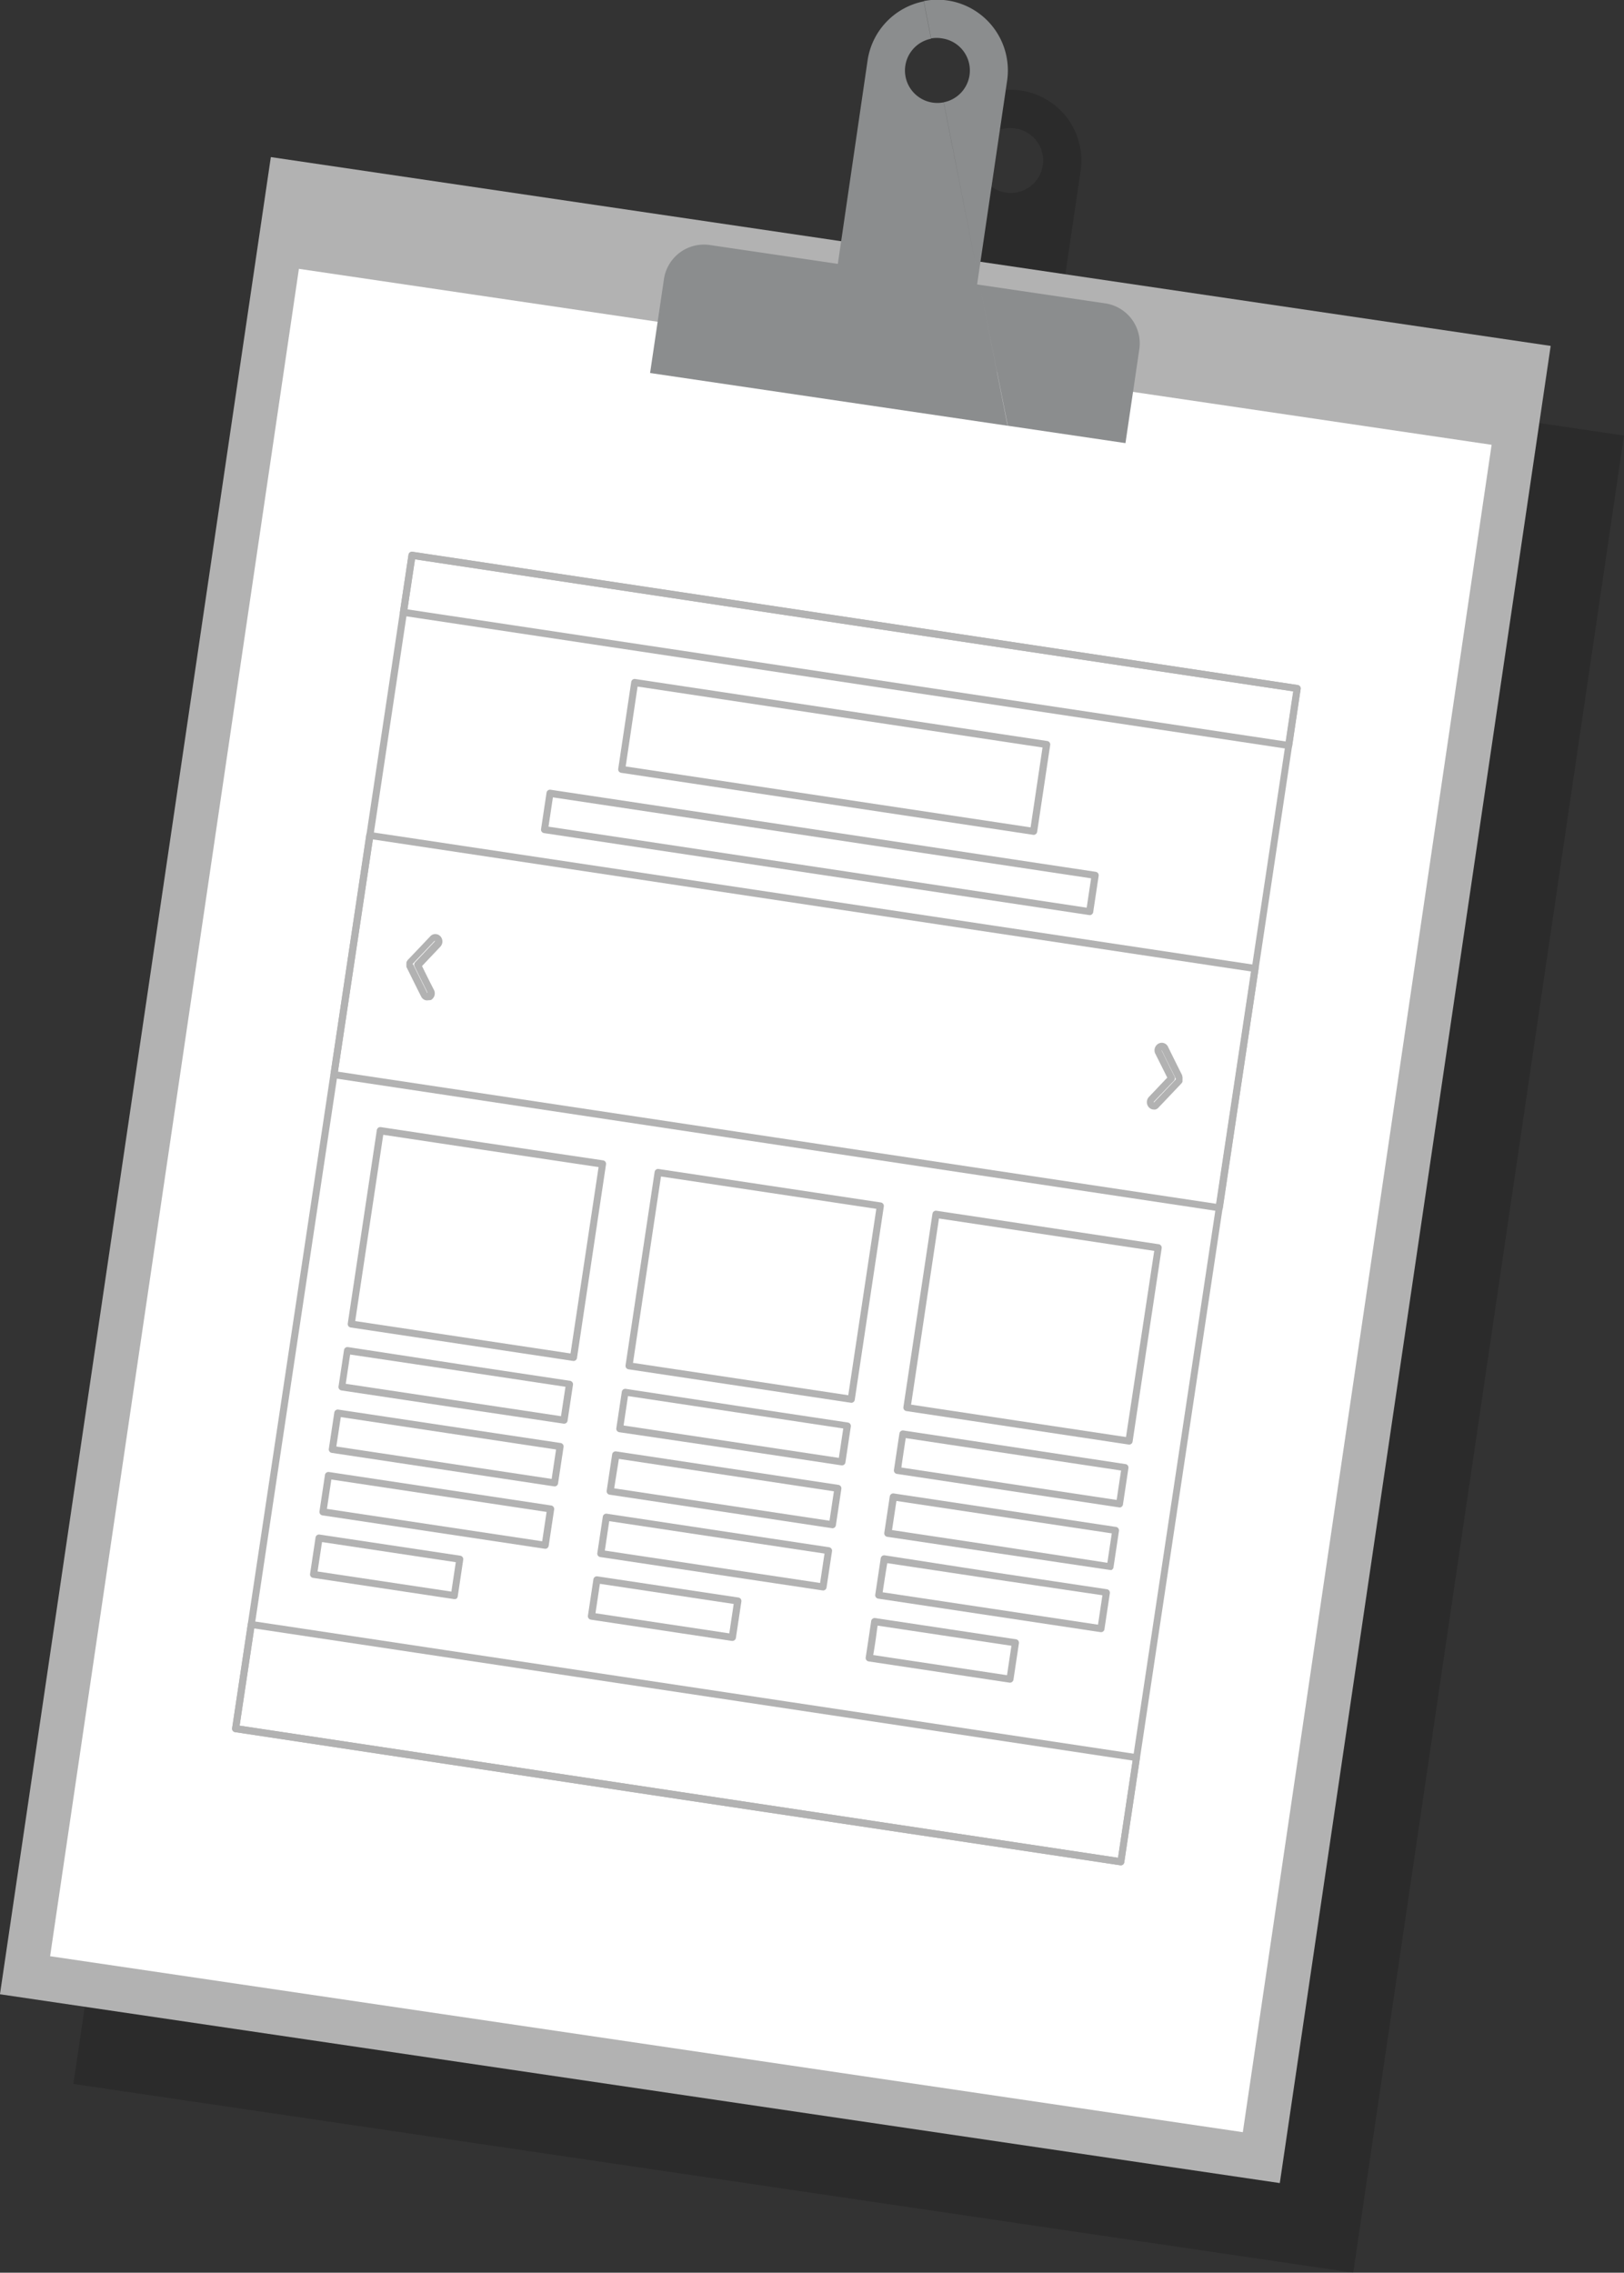 <svg xmlns="http://www.w3.org/2000/svg" viewBox="0 0 272.72 381.54"><rect x="0" y="0" width="272.72" height="381.54" fill="#333333" stroke="none"/><defs><style>.cls-1,.cls-4{fill-rule:evenodd;}.cls-1{opacity:0.15;}.cls-2{fill:#b2b2b2;}.cls-3{fill:#fff;}.cls-4{fill:#8b8d8e;}</style></defs><title>wireframe</title><g id="Layer_2" data-name="Layer 2"><g id="Layer_3" data-name="Layer 3"><path class="cls-1" d="M177,59l4.48-30.36a11.88,11.88,0,0,0-10-13.44h0a11.72,11.72,0,0,0-4,.1A11.88,11.88,0,0,0,158,25.18l-4.48,30.37L57.79,41.43,12.32,349.85l214.93,31.69L272.72,73.12ZM164.35,26.12a5.45,5.45,0,0,1,4.33-4.55,5.35,5.35,0,0,1,1.85,0,5.44,5.44,0,1,1-6.18,4.59Z"/><rect class="cls-2" x="-25.68" y="87.79" width="311.76" height="217.25" transform="translate(-83.11 296.58) rotate(-81.61)"/><rect class="cls-3" x="-13.72" y="100.3" width="286.34" height="202.46" transform="translate(-88.81 300.2) rotate(-81.61)"/><path class="cls-4" d="M185.61,50.93l-21.08-3.11,4.68,23.65L189,74.39l2.33-15.78a6.79,6.79,0,0,0-5.71-7.68Zm-21.34-4.41,4.86-33a11.87,11.87,0,0,0-10-13.44h0a11.71,11.71,0,0,0-4,.1l1.24,6.27a5.35,5.35,0,0,1,1.85,0,5.44,5.44,0,0,1,.26,10.72Zm.26,1.3-.44-.07.18-1.23-5.8-29.34A5.44,5.44,0,0,1,156.36,6.5L155.12.23a11.88,11.88,0,0,0-9.42,9.88l-5,34.19-21.52-3.17a6.79,6.79,0,0,0-7.68,5.71l-2.33,15.78,60.07,8.86Z"/><path class="cls-2" d="M188.32,313.14a.58.58,0,0,1-.2,0L113.78,302,39.48,290.79a.59.59,0,0,1-.5-.67l29.62-197a.59.59,0,0,1,.67-.5l74.31,11.17L217.92,115a.59.59,0,0,1,.5.67l-29.62,197A.59.59,0,0,1,188.32,313.14ZM40.24,289.7,114,300.79l73.75,11.09,29.45-195.81L143.41,105,69.69,93.9Z"/><path class="cls-2" d="M216.51,125.73a.59.59,0,0,1-.2,0L67.66,103.38a.59.59,0,0,1-.5-.67l1.44-9.57a.59.59,0,0,1,.67-.5l74.31,11.17L217.92,115a.59.59,0,0,1,.5.67L217,125.24a.59.59,0,0,1-.47.49ZM68.42,102.3,215.9,124.48l1.26-8.41L143.41,105,69.69,93.9Z"/><path class="cls-2" d="M173.71,140.15a.6.6,0,0,1-.2,0l-69.19-10.41a.59.59,0,0,1-.5-.67L106,114.49a.59.59,0,0,1,.67-.5l69.19,10.41a.59.59,0,0,1,.5.67l-2.19,14.58a.59.59,0,0,1-.47.49Zm-68.64-11.48,68,10.23,2-13.41-68-10.23Z"/><path class="cls-2" d="M204.84,203.34a.59.59,0,0,1-.2,0L130.3,192.17,56,181a.59.59,0,0,1-.5-.67l6-40.16a.59.59,0,0,1,.67-.5L210.85,162a.59.59,0,0,1,.5.67l-6,40.16a.59.59,0,0,1-.47.49ZM56.75,179.91,130.47,191l73.75,11.09,5.86-39L62.61,140.92Z"/><path class="cls-2" d="M183.11,153.62a.58.58,0,0,1-.2,0l-45.78-6.88-45.77-6.88a.59.59,0,0,1-.5-.67l.92-6.11a.59.59,0,0,1,.67-.5l45.77,6.88L184,146.36a.59.59,0,0,1,.5.67l-.92,6.1A.59.59,0,0,1,183.11,153.62Zm-91-14.84,45.18,6.8,45.2,6.8.74-4.93-45.2-6.8-45.18-6.79Z"/><path class="cls-2" d="M96.42,228.47a.58.58,0,0,1-.2,0l-37.32-5.61a.59.59,0,0,1-.5-.67l4.88-32.47a.59.59,0,0,1,.67-.5l17.12,2.58,20.2,3a.59.59,0,0,1,.5.67L96.89,228A.59.59,0,0,1,96.42,228.47Zm-36.77-6.69,36.16,5.44,4.71-31.29L80.9,193l-16.54-2.49Z"/><path class="cls-2" d="M143.07,235.49a.58.58,0,0,1-.2,0l-37.32-5.61a.59.59,0,0,1-.5-.67l4.88-32.46a.59.59,0,0,1,.67-.5l18.65,2.81,18.67,2.81a.59.59,0,0,1,.5.67L143.54,235A.59.59,0,0,1,143.07,235.49Zm-36.77-6.69,36.15,5.43,4.71-31.29-18.09-2.72L111,197.51Z"/><path class="cls-2" d="M189.73,242.51a.58.58,0,0,1-.2,0l-18.67-2.81-18.65-2.81a.59.59,0,0,1-.5-.67l4.88-32.46a.59.59,0,0,1,.67-.5l37.32,5.62a.59.59,0,0,1,.5.67L190.2,242A.59.59,0,0,1,189.73,242.51ZM153,235.81,171,238.53l18.09,2.72L193.83,210l-36.15-5.44Z"/><path class="cls-2" d="M188.32,313.14a.59.59,0,0,1-.2,0L113.78,302,39.48,290.79a.59.59,0,0,1-.5-.67q1.32-8.74,2.63-17.49a.59.59,0,0,1,.67-.5l148.64,22.36a.59.59,0,0,1,.5.67l-2.63,17.49a.59.59,0,0,1-.47.49ZM40.24,289.7,114,300.79l73.75,11.09,2.45-16.32L42.69,273.38Q41.47,281.54,40.24,289.7Z"/><path class="cls-2" d="M94.83,239a.58.58,0,0,1-.2,0L76,236.23l-18.65-2.8a.59.59,0,0,1-.5-.67l.92-6.11a.59.59,0,0,1,.67-.5L77.05,229l18.67,2.81a.59.59,0,0,1,.5.67l-.92,6.1A.59.59,0,0,1,94.83,239Zm-36.77-6.69,18.07,2.72,18.08,2.72.75-4.94-18.09-2.72L58.8,227.4Z"/><path class="cls-2" d="M93.25,249.53a.58.58,0,0,1-.2,0l-37.33-5.62a.59.59,0,0,1-.5-.67l.92-6.1a.59.59,0,0,1,.67-.5l18.66,2.81,18.67,2.8a.59.59,0,0,1,.5.67L93.72,249A.59.59,0,0,1,93.25,249.53Zm-36.77-6.69,36.16,5.44.74-4.94L75.3,240.62,57.23,237.9Z"/><path class="cls-2" d="M91.67,260a.58.58,0,0,1-.2,0L54.15,254.4a.59.59,0,0,1-.5-.67l.92-6.11a.59.59,0,0,1,.67-.5l37.32,5.62a.59.59,0,0,1,.5.67l-.92,6.1A.59.59,0,0,1,91.67,260Zm-36.77-6.69,36.15,5.44.74-4.93-36.15-5.44Z"/><path class="cls-2" d="M76.41,268.45a.6.6,0,0,1-.2,0l-23.64-3.56a.59.59,0,0,1-.5-.67l.92-6.1a.59.59,0,0,1,.67-.5l23.63,3.55a.59.59,0,0,1,.5.67L76.87,268a.58.58,0,0,1-.23.39A.57.57,0,0,1,76.41,268.45Zm-23.08-4.63,22.47,3.38.74-4.94-22.46-3.38Z"/><path class="cls-2" d="M141.49,246a.58.58,0,0,1-.2,0l-18.67-2.81L104,240.44a.59.59,0,0,1-.5-.67l.92-6.11a.59.59,0,0,1,.67-.5L123.71,236l18.67,2.81a.59.59,0,0,1,.5.67l-.92,6.11A.59.59,0,0,1,141.49,246Zm-36.77-6.69,18.07,2.72,18.08,2.72.74-4.94-18.08-2.72-18.07-2.72Z"/><path class="cls-2" d="M139.91,256.55a.59.59,0,0,1-.2,0l-37.33-5.62a.59.59,0,0,1-.5-.67l.92-6.1a.59.59,0,0,1,.67-.5l18.65,2.81,18.67,2.81a.59.59,0,0,1,.5.67l-.92,6.11a.59.59,0,0,1-.23.39A.58.58,0,0,1,139.91,256.55Zm-36.77-6.69,36.16,5.44.74-4.94L122,247.64l-18.07-2.72Z"/><path class="cls-2" d="M138.33,267a.58.58,0,0,1-.2,0l-18.67-2.8-18.31-2.75-.34-.05a.59.59,0,0,1-.5-.67l.92-6.11a.59.59,0,0,1,.67-.5l19.84,3,17.48,2.63a.59.59,0,0,1,.5.67l-.92,6.1A.59.59,0,0,1,138.33,267Zm-36.76-6.69,18.07,2.72,18.08,2.72.74-4.94-16.9-2.54-19.25-2.9Z"/><path class="cls-2" d="M123.06,275.47a.59.59,0,0,1-.2,0l-23.63-3.56a.59.59,0,0,1-.5-.67l.92-6.1a.59.59,0,0,1,.67-.5L124,268.19a.59.59,0,0,1,.5.67l-.92,6.11A.59.59,0,0,1,123.06,275.47ZM100,270.83l22.47,3.38.74-4.94-22.47-3.38Z"/><path class="cls-2" d="M188.14,253.06a.59.59,0,0,1-.2,0l-37.32-5.62a.59.59,0,0,1-.5-.67l.17-1.12q.37-2.48.75-5a.59.59,0,0,1,.67-.5L189,245.79a.59.59,0,0,1,.5.67l-.92,6.11A.59.59,0,0,1,188.14,253.06Zm-36.77-6.69,36.15,5.44.74-4.94-36.16-5.44q-.34,2.21-.66,4.4Z"/><path class="cls-2" d="M186.57,263.56a.6.6,0,0,1-.2,0l-20.2-3L149,258a.59.59,0,0,1-.5-.67l.92-6.11a.59.59,0,0,1,.67-.5l37.32,5.62a.59.59,0,0,1,.5.67l-.92,6.11a.59.59,0,0,1-.47.49Zm-36.77-6.69,16.54,2.49,19.62,3,.74-4.94-36.16-5.44Z"/><path class="cls-2" d="M185,274a.58.58,0,0,1-.2,0l-18.67-2.81-18.65-2.81a.59.59,0,0,1-.5-.67c.31-2,.61-4.05.92-6.1a.59.59,0,0,1,.67-.5L167.21,264l18.67,2.8a.59.59,0,0,1,.5.67l-.92,6.11A.59.59,0,0,1,185,274Zm-36.77-6.69,18.07,2.72,18.09,2.72.74-4.94L167,265.13,149,262.42C148.72,264.07,148.47,265.71,148.22,267.35Z"/><path class="cls-2" d="M169.72,282.48a.59.59,0,0,1-.2,0l-23.64-3.56a.59.59,0,0,1-.5-.67q.36-2.34.71-4.7l.21-1.41a.59.59,0,0,1,.67-.5l23.64,3.56a.59.59,0,0,1,.5.67l-.92,6.11a.59.59,0,0,1-.47.49Zm-23.08-4.63,22.47,3.38.74-4.94-22.47-3.38-.12.82Q147,275.8,146.64,277.85Z"/><path class="cls-2" d="M194,186.27l-.23,0a1.16,1.16,0,0,1-.87-.41,1.29,1.29,0,0,1,.06-1.73l.37-.39,2.69-2.83c-.66-1.32-1.33-2.66-2-4a1.28,1.28,0,0,1,.48-1.68,1.13,1.13,0,0,1,.93-.12,1.16,1.16,0,0,1,.72.63q1.17,2.39,2.37,4.77l0,.1a.61.61,0,0,1,.06.2.53.53,0,0,1,0,.11.6.6,0,0,1,0,.19.53.53,0,0,1,0,.16v0a.85.85,0,0,1,0,.16l0,.08,0,.06a.41.41,0,0,1-.1.2.62.62,0,0,1-.1.13l-.08.09-3.41,3.59-.26.27A1.13,1.13,0,0,1,194,186.27Zm1.1-10a.18.18,0,0,0,0,.14h0c.71,1.45,1.43,2.91,2.15,4.35a.59.59,0,0,1-.1.67l-3,3.13-.37.39a.12.12,0,0,0,0,.14l.25-.28,3.42-3.6h0l0,0s0,0,0-.05h0l0-.08C196.64,179.45,195.85,177.87,195.07,176.27Z"/><path class="cls-2" d="M72,167.91a1.17,1.17,0,0,1-.56,0,1.16,1.16,0,0,1-.72-.62L70.07,166q-.88-1.77-1.76-3.55l0,0a.69.69,0,0,1-.06-.15.59.59,0,0,1,0-.2.66.66,0,0,1,0-.19.59.59,0,0,1,0-.17.71.71,0,0,1,0-.11.5.5,0,0,1,.1-.27l0,0v0a.68.68,0,0,1,.15-.22l.08-.09.41-.43q1.63-1.7,3.26-3.43a1.15,1.15,0,0,1,.86-.38,1.17,1.17,0,0,1,.87.4,1.29,1.29,0,0,1-.05,1.74l-3.06,3.23c.65,1.33,1.31,2.67,2,4a1.28,1.28,0,0,1-.48,1.69A1.09,1.09,0,0,1,72,167.91Zm-2.59-6,0,.06,1.74,3.5.62,1.25a.16.16,0,0,0,0-.14c-.72-1.44-1.45-2.9-2.16-4.36a.59.59,0,0,1,.1-.67L73,158.06a.14.14,0,0,0,0-.13q-1.63,1.73-3.26,3.43l-.42.44h0l0,0h0v.1Z"/></g></g></svg>